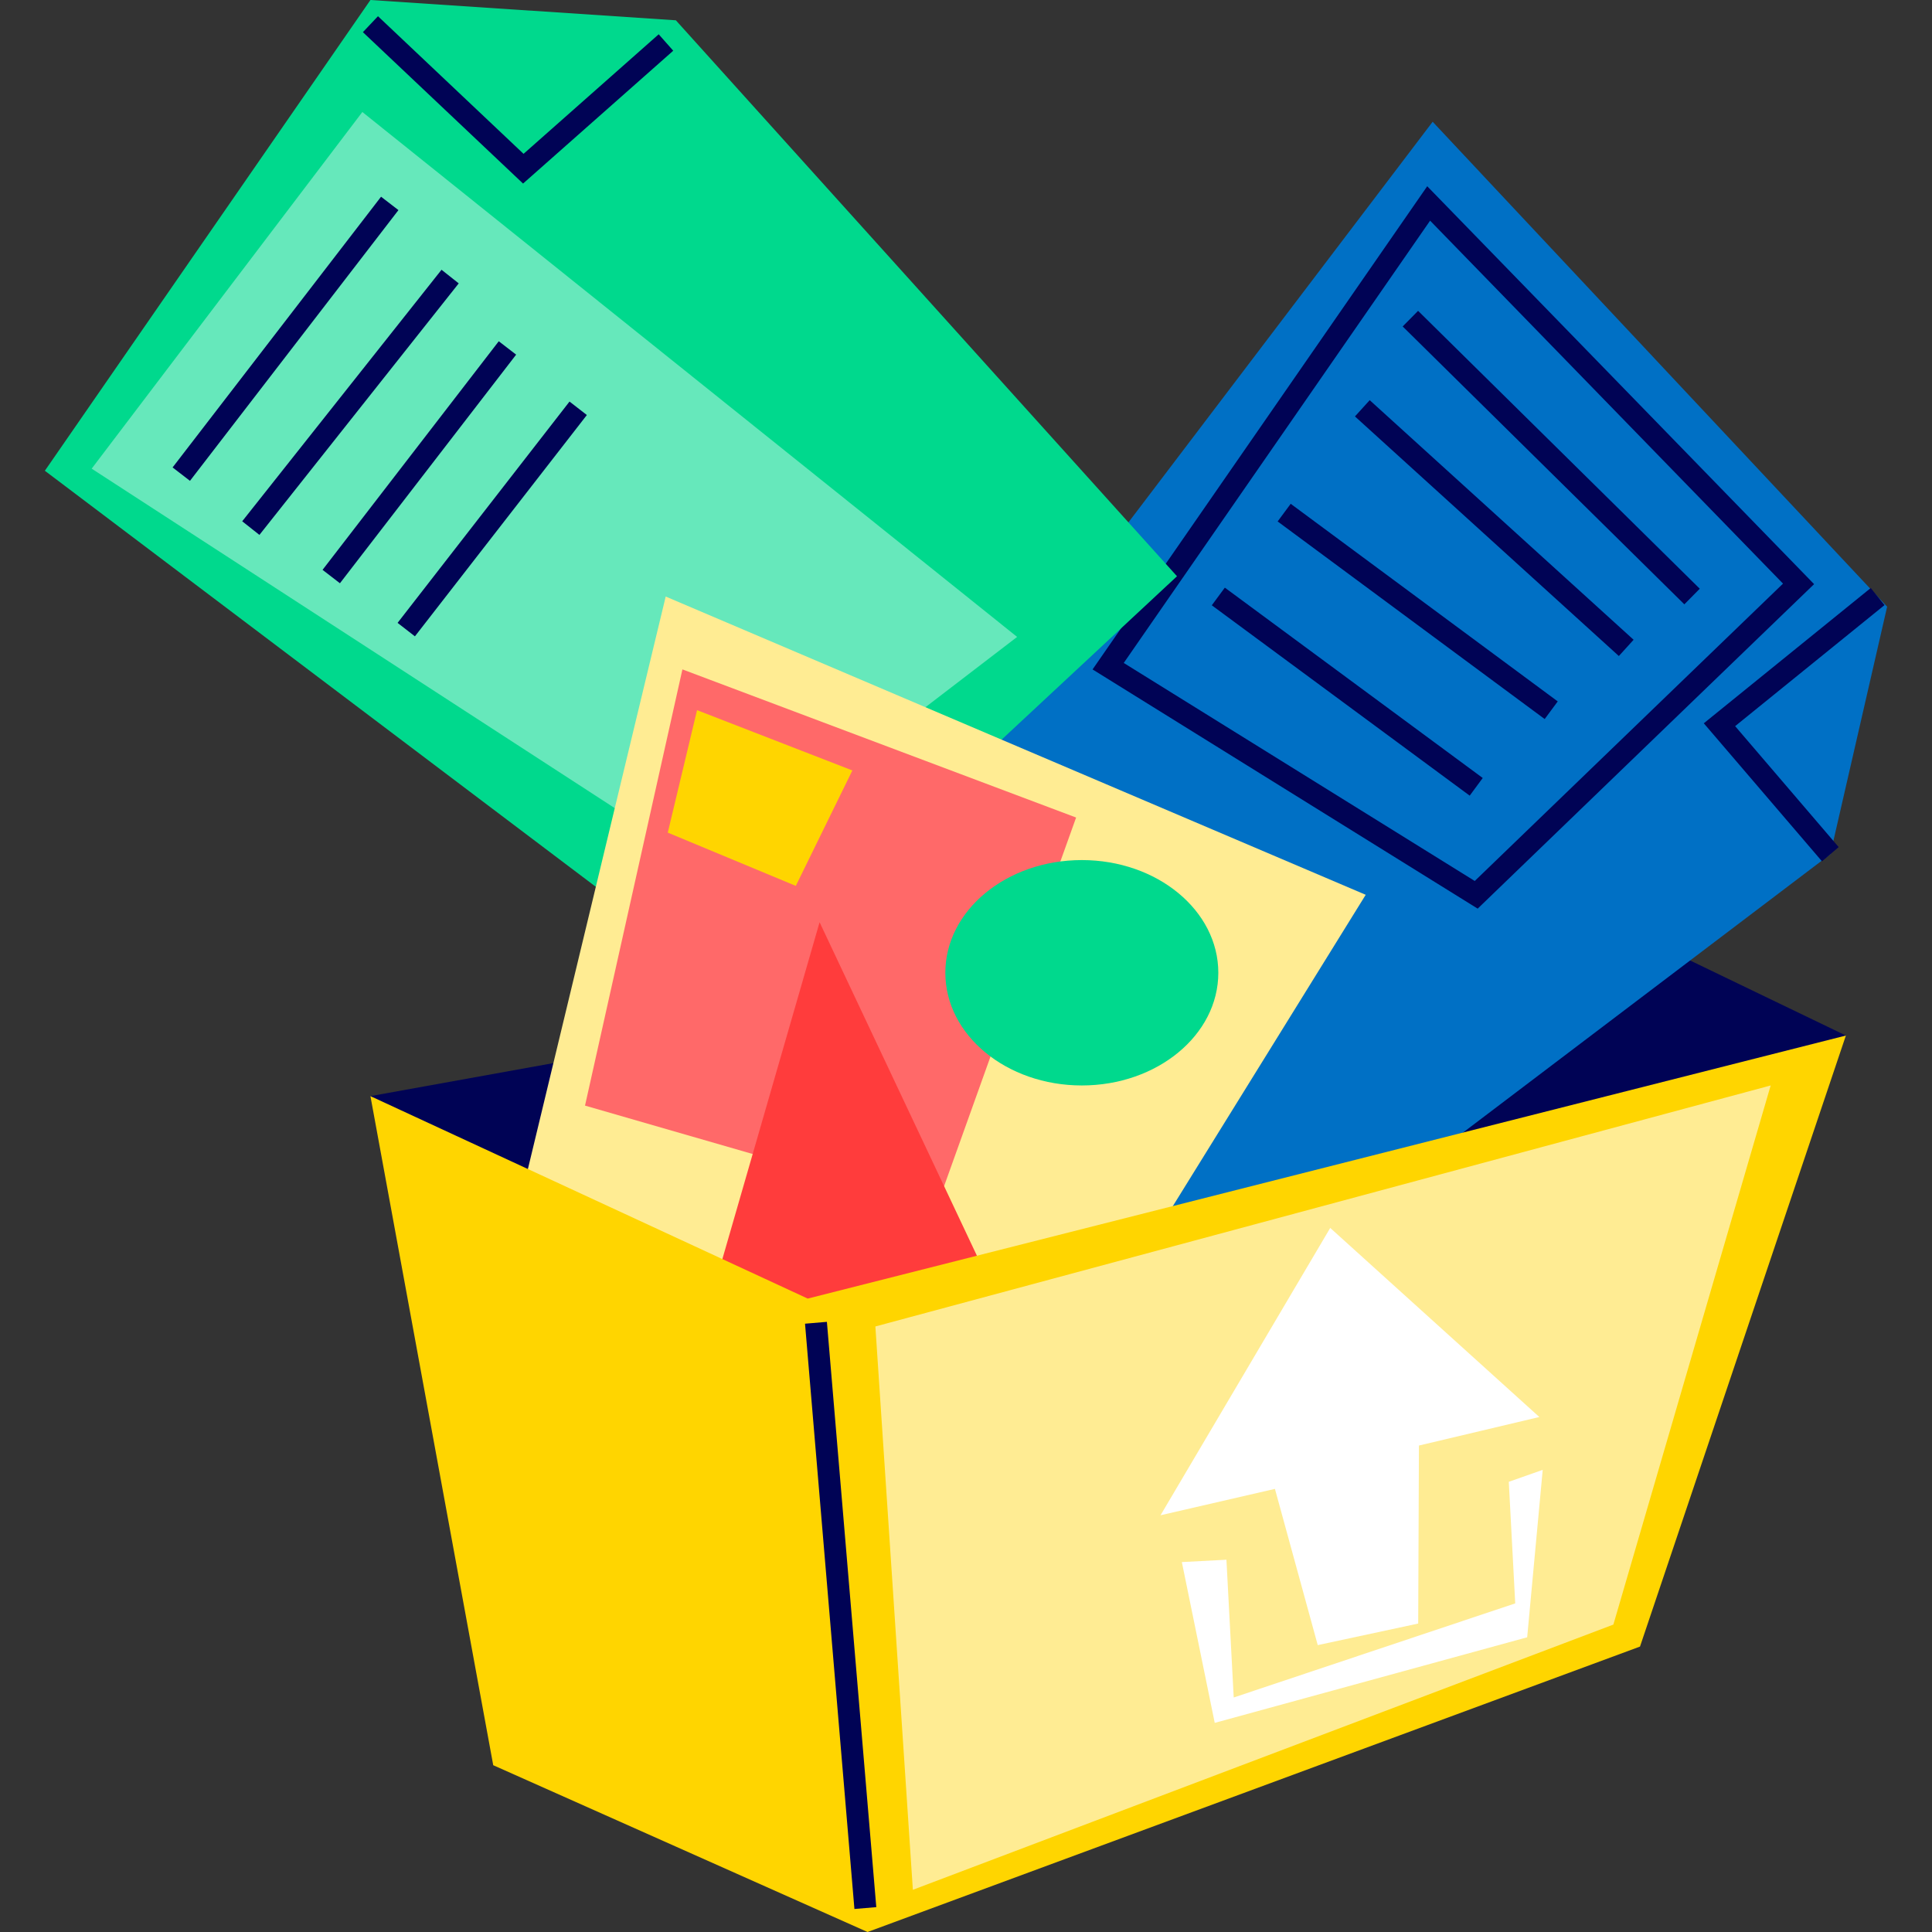 <svg width="174" height="174" viewBox="0 0 174 174" fill="none" xmlns="http://www.w3.org/2000/svg">
<rect x="0" y="0" width="174" height="174" fill="#333333" stroke="none"/>
<g clip-path="url(#clip0_53_102)">
<path d="M166.244 93.263L70.521 146.313L33.362 98.719L138.264 79.781L166.244 93.263Z" fill="#000355"/>
<path d="M76.767 79.785L112.034 116.951L164.844 76.932L169.96 54.639L129.028 10.966L76.767 79.785Z" fill="#0070C5"/>
<path d="M164.094 77.575L153.448 65.141L168.482 52.958L169.726 54.495L156.27 65.398L165.595 76.29L164.094 77.575ZM133.083 81.834L98.399 60.29L128.539 16.773L163.381 52.608L133.083 81.834ZM101.207 59.707L132.819 79.343L160.582 52.562L128.798 19.873L101.207 59.707Z" fill="#000355"/>
<path d="M126.328 29.401L127.716 27.995L153.084 53.021L151.696 54.428L126.328 29.401Z" fill="#000355"/>
<path d="M122.03 37.504L123.359 36.04L147.126 57.619L145.797 59.083L122.03 37.504Z" fill="#000355"/>
<path d="M115.067 46.962L116.243 45.373L140.293 63.17L139.118 64.759L115.067 46.962Z" fill="#000355"/>
<path d="M109.137 54.514L110.311 52.924L133.538 70.068L132.364 71.658L109.137 54.514Z" fill="#000355"/>
<path d="M33.363 0L4.04 42.397L65.986 89.174L106.003 51.898L60.87 1.828L33.363 0Z" fill="#00D98D"/>
<path d="M47.108 16.532L32.683 2.897L34.041 1.461L47.152 13.855L59.324 3.088L60.633 4.568L47.108 16.532Z" fill="#000355"/>
<path opacity="0.4" d="M32.634 10.087L91.605 57.362L64.097 78.447L8.256 42.208L32.634 10.087Z" fill="white"/>
<path d="M15.544 42.099L34.319 17.717L35.885 18.923L17.11 43.305L15.544 42.099Z" fill="#000355"/>
<path d="M21.814 46.947L39.765 24.295L41.314 25.522L23.364 48.175L21.814 46.947Z" fill="#000355"/>
<path d="M29.05 51.322L44.92 30.734L46.485 31.94L30.615 52.529L29.05 51.322Z" fill="#000355"/>
<path d="M35.807 56.097L51.292 36.165L52.853 37.378L37.368 57.31L35.807 56.097Z" fill="#000355"/>
<path d="M45.703 112.931L59.955 53.726L122.999 80.587L94.31 126.894L45.703 112.931Z" fill="#FFEC93"/>
<path d="M52.688 99.573L61.46 60.288L96.916 73.629L84.35 108.715L52.688 99.573Z" fill="#FF6969"/>
<path d="M109.724 87.609C109.724 93.215 104.221 97.759 97.432 97.759C90.643 97.759 85.139 93.215 85.139 87.609C85.139 82.003 90.644 77.46 97.432 77.46C104.221 77.46 109.724 82.003 109.724 87.609Z" fill="#00D98D"/>
<path d="M64.589 115.017L73.814 83.059L93.087 123.911L64.589 115.017Z" fill="#FF3C3C"/>
<path d="M62.777 63.958L76.766 69.388L71.672 79.785L60.141 74.988L62.777 63.958ZM166.244 93.263L147.702 148.294L78.134 174L44.421 158.978L33.362 98.719L72.746 116.953L166.244 93.263Z" fill="#FFD500"/>
<path d="M78.838 119.464L159.471 97.759L145.304 146.313L82.215 170.199L78.838 119.464Z" fill="#FFEC93"/>
<path d="M118.679 148.162L114.823 134.092L104.52 136.467L119.803 110.59L138.636 127.619L127.792 130.189L127.726 146.22L118.679 148.162Z" fill="white"/>
<path d="M106.44 140.684L110.455 140.472L111.111 152.88L136.464 144.404L135.885 133.455L138.94 132.378L137.541 147.457L109.402 155.166L106.44 140.684Z" fill="white"/>
<path d="M72.502 119.215L74.472 119.048L78.921 171.761L76.951 171.927L72.502 119.215Z" fill="#000355"/>
</g>
<defs>
<clipPath id="clip0_53_102">
<rect width="174" height="174" fill="white"/>
</clipPath>
</defs>
</svg>

